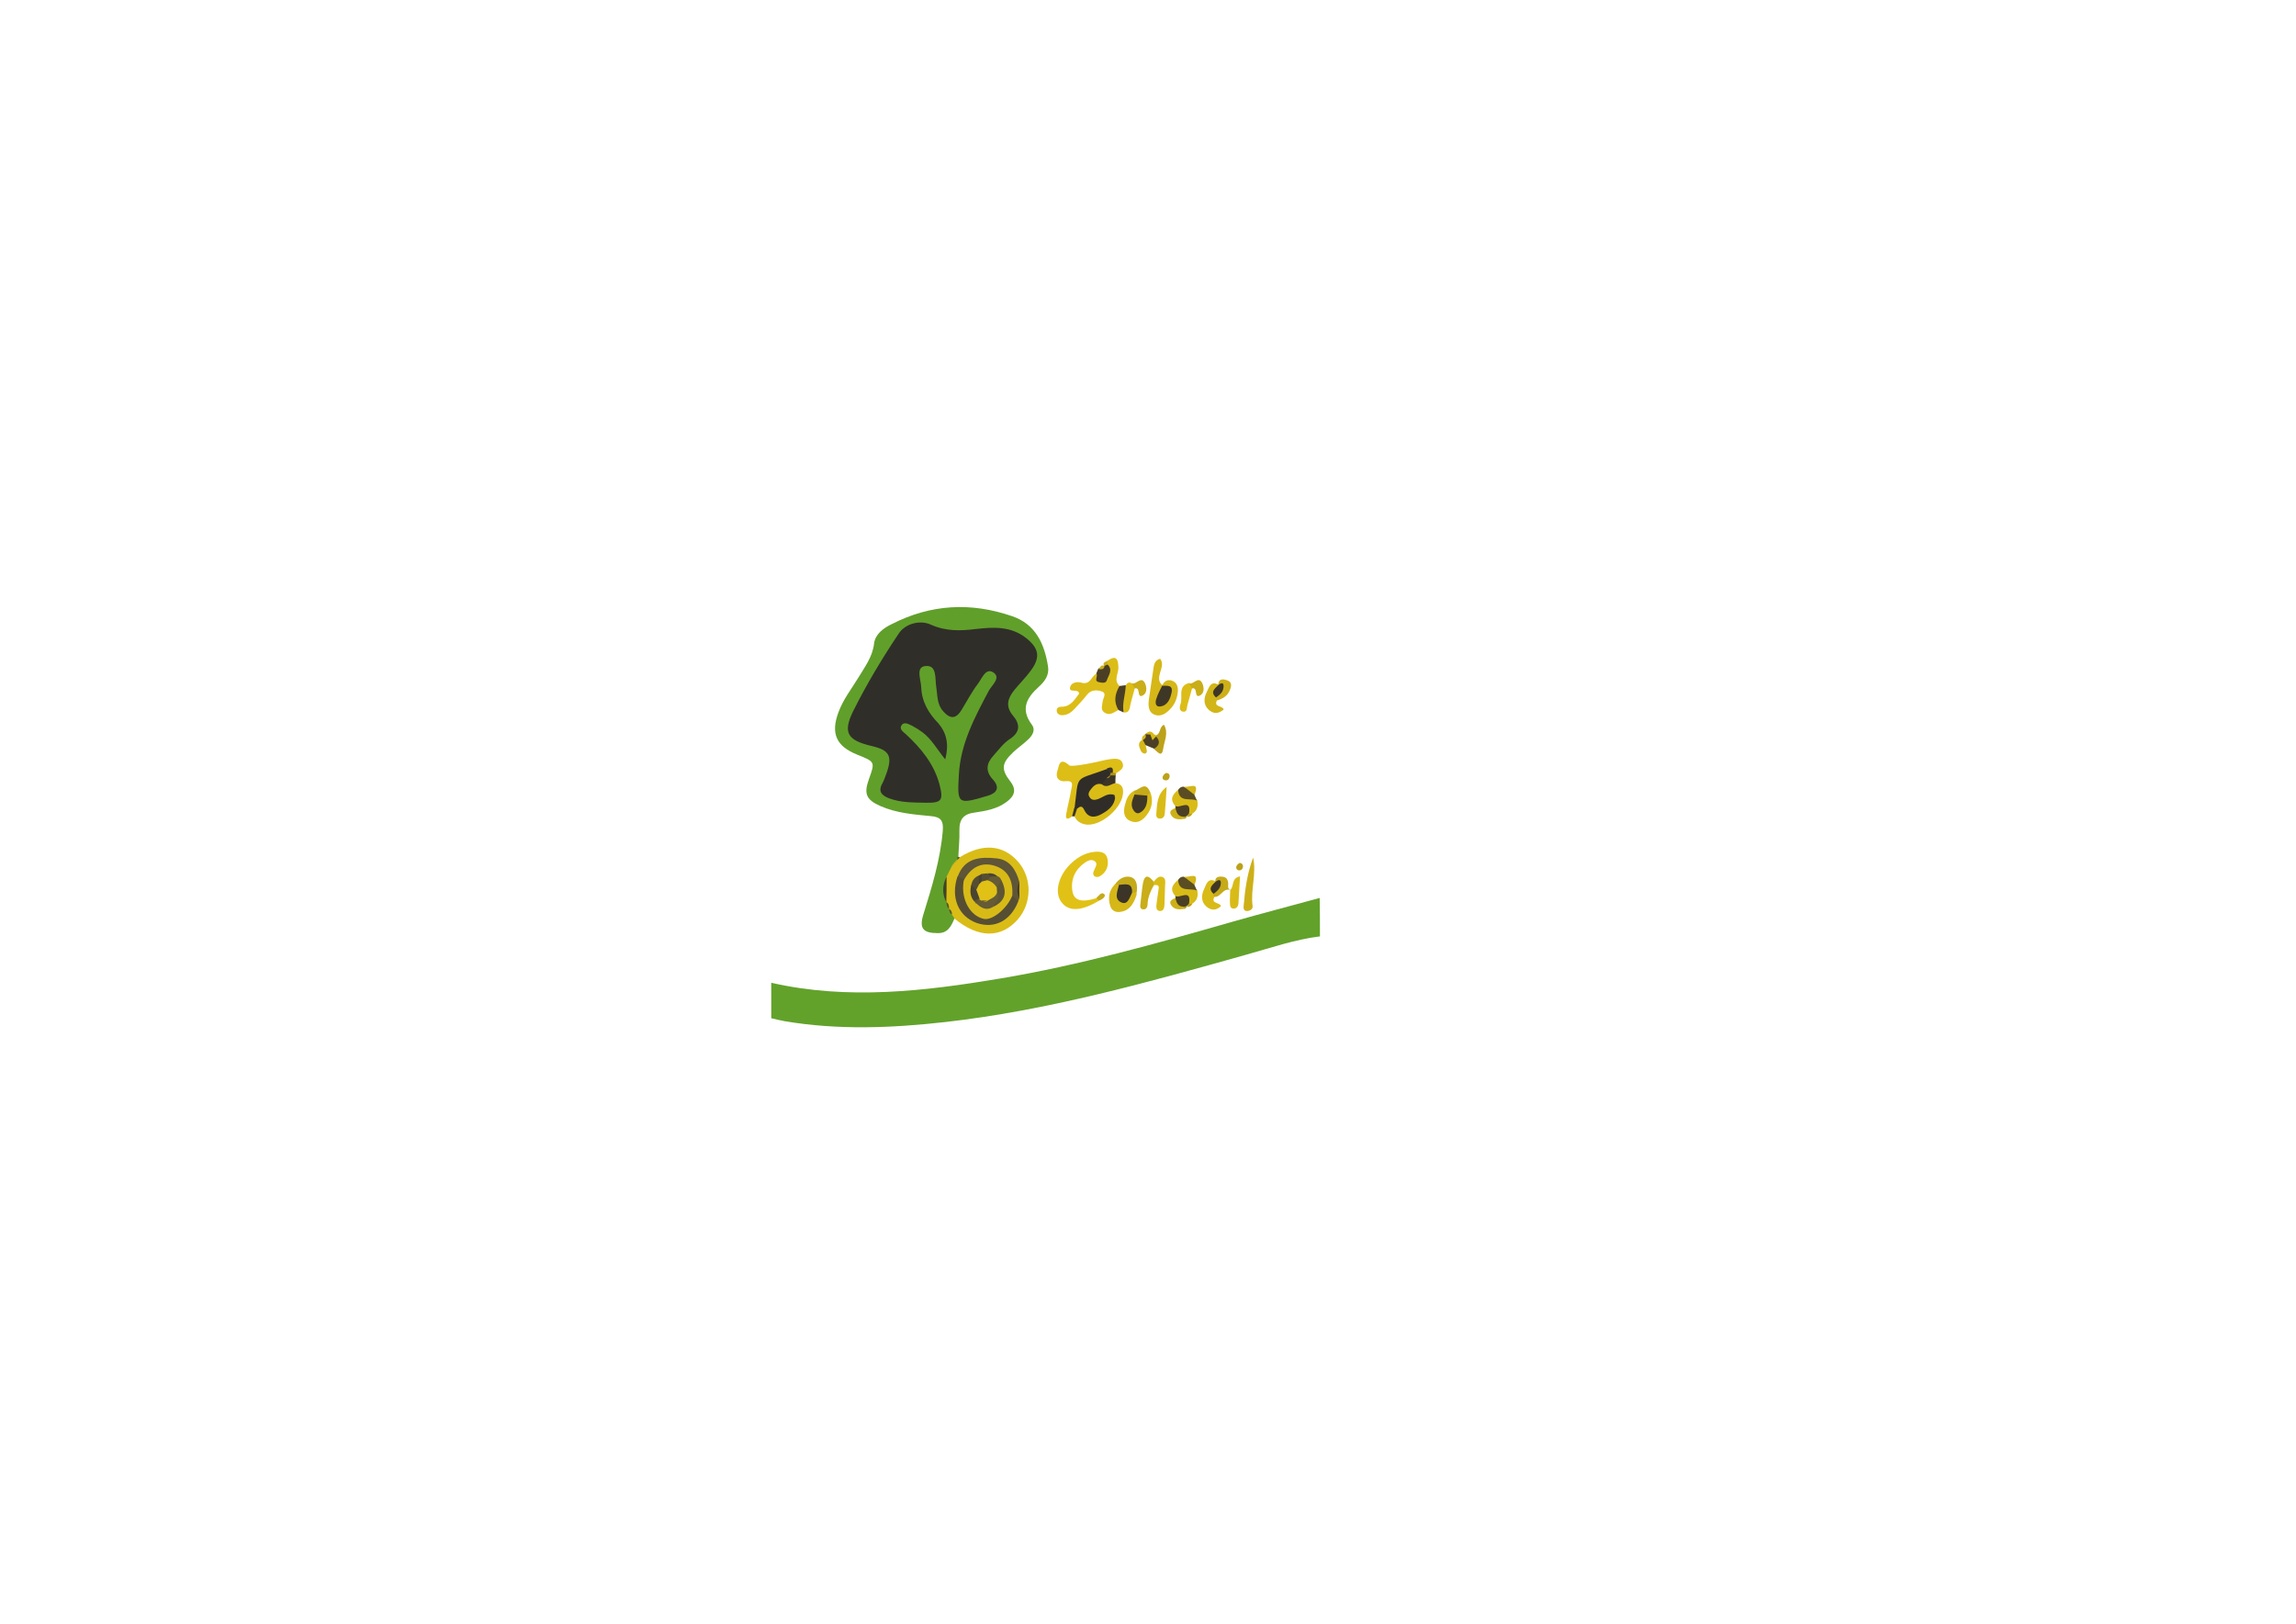 <?xml version="1.0" encoding="utf-8"?>
<!-- Generator: Adobe Illustrator 19.0.0, SVG Export Plug-In . SVG Version: 6.00 Build 0)  -->
<svg version="1.1" id="Calque_1" xmlns="http://www.w3.org/2000/svg" xmlns:xlink="http://www.w3.org/1999/xlink" x="0px" y="0px"
	 viewBox="0 0 841.9 595.3" style="enable-background:new 0 0 841.9 595.3;" xml:space="preserve">
<style type="text/css">
	.st0{fill:#62A22B;}
	.st1{fill:#619F2B;}
	.st2{fill:#DABC17;}
	.st3{fill:#DCBD17;}
	.st4{fill:#E1C116;}
	.st5{fill:#DDBE17;}
	.st6{fill:#D5B718;}
	.st7{fill:#CDB018;}
	.st8{fill:#D8BA17;}
	.st9{fill:#D2B518;}
	.st10{fill:#D9BB17;}
	.st11{fill:#C9AD19;}
	.st12{fill:#BCA21A;}
	.st13{fill:#4A3F25;}
	.st14{fill:#C5AA19;}
	.st15{fill:#5A4D24;}
	.st16{fill:#3B3427;}
	.st17{fill:#3F3726;}
	.st18{fill:#A8901C;}
	.st19{fill:#4A5F28;}
	.st20{fill:#302E29;}
	.st21{fill:#3F4426;}
	.st22{fill:#545925;}
	.st23{fill:#564E33;}
	.st24{fill:#5F5537;}
	.st25{fill:#302D29;}
	.st26{fill:#655B35;}
	.st27{fill:#5E5534;}
	.st28{fill:#494331;}
</style>
<path class="st0" d="M484,343.3c-9.1,1.1-18,4.2-27,6.7c-36.6,10.3-73.1,20.5-110.4,24.7c-19.6,2.2-39.2,3-58.8-0.3
	c-1.7-0.3-3.3-0.7-5-1.1c0-4.3,0-8.7,0-13c28.1,6.4,56.2,3.1,84.2-1.6c28.6-4.8,56.8-12.7,85-20.8c10.6-3,21.3-5.8,31.9-8.7
	C484,333.9,484,338.6,484,343.3z"/>
<path class="st1" d="M350,336.7c-1.2,2.8-2.4,5.5-6.2,5.4c-5.4,0-6.8-1.8-5.2-6.9c3.1-10,6.2-20,7.1-30.6c0.3-3.7-0.7-5.1-4.4-5.4
	c-6.3-0.6-12.6-1.1-18.5-3.7c-5.2-2.3-6.1-4.5-4.2-9.8c2.3-6.4,2.3-6.4-4.2-9c-7.8-3.1-9.9-7.8-6.9-15.7c1.7-4.6,4.7-8.4,7.2-12.5
	c2.4-4,5.2-7.6,5.8-12.5c0.4-3.5,3.4-5.7,6.5-7.2c14.3-7.3,29-8.1,44.1-2.9c8.6,2.9,11.9,10.1,13.2,18.5c0.5,3.2-1.3,5.5-3.4,7.4
	c-4.4,4-6.8,8.1-2.6,13.8c1.6,2.1,0.2,4.2-1.5,5.7c-1.7,1.6-3.6,2.9-5.3,4.5c-4.2,4-4.5,6.2-1.1,10.6c2.5,3.2,1.6,5.4-1.3,7.6
	c-3.5,2.6-7.6,3.3-11.7,3.9c-4.1,0.5-5.7,2.5-5.6,6.6c0.1,3.3-0.3,6.6-0.4,10c0.2,0.3,0.4,0.7,0.7,1c0.2,0.4,0.3,0.7,0.2,1.1
	c-0.1,0.4-0.3,0.7-0.5,1.1c-0.1,0.2-0.2,0.4-0.3,0.5c-0.2,0.4-0.4,0.7-0.8,1c-0.8,1.2-1.3,2.6-1.9,4c-0.1,2.1,0,4.2-0.1,6.4
	c0.1,0.4,0.1,0.8,0.3,1.2c0.3,0.5,0.6,1.1,0.8,1.6c0.2,0.4,0.4,0.7,0.6,1c0.2,0.3,0.3,0.7,0.4,1.1c0.2,0.4,0.3,0.7,0.3,1.1
	c0,0.4-0.2,0.8-0.4,1.1C350.3,336.4,350.2,336.5,350,336.7z"/>
<path class="st2" d="M347,330.7l0,0.1c-0.8-3.1-1-6.3,0.1-9.4c0.6-1.3,1.3-2.5,1.9-3.8c0.2-0.6,0.6-1,1-1.4l-0.1,0.1
	c0.3-0.4,0.7-0.8,1-1.1l0,0.1c0.2-0.4,0.6-0.7,1-1c8.5-5.3,16-4.6,21.5,1.7c5.1,6,5,15.1-0.2,21.1c-6.2,7-14.5,6.9-23.3-0.4
	c0,0,0.1,0.1,0.1,0.1c-0.2-0.6-0.7-1.1-1.1-1.6l0.1,0.1c-0.7-0.5-0.5-1.5-1.1-2.1l0,0.1C347.4,332.6,347.4,331.6,347,330.7z"/>
<path class="st3" d="M406,242.3c3-2.1,4-1.1,4.1,2.3c0.1,2.3-1.9,4.7,0.4,6.9c1.9,3,0,5.9-0.4,8.8c-1.6,0.8-3.1,2.2-5,1
	c-1.7-1-0.9-2.6-0.8-4c0.1-1.3,1.7-3.1-0.3-3.8c-1.8-0.6-3.9-0.7-5.4,1.2c-1.4,1.8-3,3.5-4.6,5.2c-1.1,1.2-2.5,2.2-4.2,2.3
	c-1.1,0.1-2.1-0.3-2.3-1.4c-0.2-1.2,0.6-1.7,1.8-1.7c3.3,0,4.7-2.6,6.4-4.8c-0.3-2.1-3.9,0-3.3-2.4c0.4-1.7,2.6-2.1,4.2-1.6
	c3.2,0.9,3.6-2.4,5.5-3.4c2.9,0.5,4-0.7,3.6-3.6C405.5,243,405.7,242.6,406,242.3z"/>
<path class="st4" d="M403,330.2c-6.3,3.8-10.9,4.1-13.6,0.8c-3-3.6-1.4-10.1,3.6-14.7c2.4-2.2,5.2-3.7,8.4-4
	c2.1-0.2,4.2,0.1,4.7,2.6c0.5,2.6-0.4,5-2.9,6.4c-0.5,0.3-1.4,0.3-1.8,0c-1-0.8-0.4-1.8,0-2.7c0.5-1.1,1.2-2.2-0.2-3
	c-1.1-0.6-2.3-0.1-3.3,0.6c-3.6,2.5-5.3,6-4.7,10.3c0.5,3.7,3.3,4.5,8.8,2.8C402.9,328.8,403.2,329.3,403,330.2z"/>
<path class="st5" d="M393.1,299.3c-1.4,1.1-2.6,1.4-2.1-1c0.5-2.9,1.3-5.8,1.8-8.8c0.3-1.6,1-3.4-2-3.1c-2.5,0.3-3.9-1.2-3.1-3.7
	c0.6-1.6,0.6-5.5,4.4-2.1c0.6,0.5,5.5-0.3,8.3-0.9c2.3-0.4,4.5-1.1,6.8-1.4c1.6-0.2,3.7-0.4,4.4,1.4c0.8,2-1,2.9-2.4,3.8
	c-0.4,0.2-0.8,0.4-1.2,0.6c-0.9,0.3-1.8,0-2.7-0.1c-7.2,1-8.8,6.6-10.1,12.4C394.8,297.6,394,298.4,393.1,299.3z"/>
<path class="st2" d="M409,287.1c1.7,0.2,2.7,1,2.8,2.8c0.4,6-8.4,13.6-14.1,12.3c-1.7-0.4-3-1.3-3.7-2.9c-0.6-1.2,0.3-2.2,0.6-3.2
	c1.8-3.8,4-1,6-0.5c-0.1,0-0.1-0.1-0.2-0.1c-2.3-1.2-4-2.7-3.2-5.5c0.9-3.1,3.2-4.5,6.3-4.7C405.1,286.5,407.2,286.4,409,287.1z"/>
<path class="st6" d="M426.1,251.4c0.8-1.9,2.3-2.5,4-1.7c1.5,0.7,1.9,2.2,1.8,3.8c-0.2,2.2-0.9,4.2-2.3,5.9c-1.6,1.8-3.5,3.5-6,2.7
	c-2.7-0.9-2.6-3.6-2.3-5.9c0.5-3.6,1.1-7.2,1.6-10.8c0.2-1.6,0.4-3.3,2.5-3.9c2.4,3.1-2.6,6.9,0.9,9.8c0.2,0.2,0.3,0.4,0.4,0.6
	C426.5,251.8,426.3,251.6,426.1,251.4z"/>
<path class="st7" d="M459.5,314.4c1.3,6-1,11.8-0.2,17.7c0.2,1.1-0.8,1.8-1.9,1.9c-1.1,0.1-1.5-0.7-1.4-1.6
	C456.5,326.3,457.3,320.2,459.5,314.4z"/>
<path class="st8" d="M421.8,290.4c1.1,3,0.7,5.8-1.3,8.4c-1.5,2-3.5,3.3-6,2.2c-2.6-1.1-2.6-3.6-2-5.9c0.5-2.1,1.3-4.1,3.4-5.2
	c0.4,0.2,0.7,0.4,1.1,0.7c0.9,2,1.9,2.4,2.9,0.1C420.5,290.2,421.1,290,421.8,290.4z"/>
<path class="st6" d="M416.8,327.3c0,0.3,0,0.7-0.1,1c-1,2.9-2.4,5.5-5.8,6c-1.6,0.3-3.1-0.3-3.7-1.9c-1-2.9-0.7-5.8,1.6-8.2
	c0.4-0.3,0.8-0.4,1.2-0.4c1.5,1.2,2.6,3.1,5,2.2C415.9,326.3,416.3,326.8,416.8,327.3z"/>
<path class="st9" d="M446.2,256.8c-1.2,2.6,2.1,1.8,2.5,3.3c-1.9,1.7-3.9,1.7-5.6,0c-1.9-1.8-1.7-4.3-0.6-6.4
	c0.8-1.5,1.4-4.4,4.4-2.6c0.5,1.5,0,3-0.1,4.5C446.5,256,446.3,256.4,446.2,256.8z"/>
<path class="st10" d="M445.3,328.8c-1.4,2.7,2,1.9,2.4,3.4c-1.7,1.7-3.7,1.6-5.3,0.2c-2.1-1.8-1.9-4.3-0.9-6.4
	c0.8-1.6,1.3-4.5,4.4-2.8c0.6,1.5,0,3-0.1,4.5C445.5,327.9,445.3,328.3,445.3,328.8z"/>
<path class="st11" d="M423.1,324.5c-1.2,2.2-2.2,4.4-2.3,6.9c0,1-0.4,2.1-1.6,2c-1.4-0.1-1.1-1.4-1-2.3c0.3-2.4,0.5-4.9,0.9-7.3
	c0.7-3.6,2.3-2.6,3.9-0.6c0.3,0.3,0.4,0.5,0.3,0.8C423.3,324.4,423.2,324.5,423.1,324.5z"/>
<path class="st2" d="M423.1,324.5c0-0.4,0-0.8-0.1-1.2c0.9-1,1.8-2.3,3.2-1.8c1.5,0.5,1,2.2,1,3.5c0,2.1-0.2,4.3-0.2,6.4
	c0,1.3-0.3,2.6-1.6,2.6c-1.5,0-1.5-1.5-1.3-2.7c0.2-2,0.6-3.9,0.8-5.8C424.9,324.2,423.9,324.5,423.1,324.5z"/>
<path class="st10" d="M427.8,288.5c-0.2,3.3-0.4,6.5-0.7,9.8c-0.1,1.1-0.7,1.9-1.9,1.8c-1.1,0-1.3-1-1.2-1.8
	C424.3,294.8,424.2,291.1,427.8,288.5z"/>
<path class="st10" d="M451.1,326.3c1.5-1.3,0.3-4.4,3.6-5c-0.2,3.5-0.4,6.8-0.6,10.1c-0.1,0.9-0.7,1.6-1.5,1.7
	c-1.4,0.2-1.6-1-1.6-1.9C450.9,329.5,451.1,327.9,451.1,326.3L451.1,326.3z"/>
<path class="st10" d="M431,328.5c-2.3-2.5-1-4.3,1.1-6c2.1,1.6,4.9,2.1,6.9,3.9c0.4,2,0.1,3.7-1.8,4.9c-0.4,0.3-0.8,0.3-1.3,0.2
	C434.3,330.5,432.3,330,431,328.5z"/>
<path class="st10" d="M431,295.5c-2.3-2.5-1-4.3,1.1-6c2.1,1.6,4.9,2.1,6.9,3.9c0.4,2,0.1,3.7-1.8,4.9c-0.4,0.3-0.8,0.4-1.3,0.2
	C434.3,297.5,432.3,297,431,295.5z"/>
<path class="st3" d="M437.1,252.4c-0.6,2-1.1,4.1-1.7,6.1c-0.3,1,0,2.7-1.7,2.4c-1.5-0.3-1.1-2-0.8-2.9c0.9-2.6-1.2-6.4,3.1-7.6
	C436.9,250.9,437.9,251.2,437.1,252.4z"/>
<path class="st3" d="M412.8,251.2c0.5-0.8,1.2-1.3,2.2-0.7c0.8,0.4,1.8,0.7,1.1,1.9c-0.5,2-1.2,4-1.6,6c-0.3,1.5-0.4,3-2.4,2.8
	C409.8,257.7,410.5,254.4,412.8,251.2z"/>
<path class="st12" d="M423.9,269.6c1.8-0.7,1.1-3.1,2.9-3.9c1.8,3,0.1,6-0.3,8.9c-0.5,3.4-2.2,0.8-3.3,0.1c0.7-1.3,0.1-2.6,0.1-3.9
	C423.4,270.3,423.6,269.9,423.9,269.6z"/>
<path class="st13" d="M406.1,243.6c2.1,2,0.4,3.9-0.2,5.7c-0.4,1.4-1.9,1-2.9,0.8c-2.1-0.4-0.2-2.2-1-3.2c0.2-0.6,0.5-1.1,0.7-1.7
	c0.6-0.6,1.7-0.4,2.2-1.1l-0.1,0.1C405.1,243.7,405.5,243.5,406.1,243.6z"/>
<path class="st13" d="M412.8,251.2c-0.1,3.4-1.4,6.6-0.8,10c-0.6-0.3-1.3-0.6-1.9-0.9c-1.8-3-1.3-5.9,0.4-8.8
	C411.3,251.4,412,251.3,412.8,251.2z"/>
<path class="st14" d="M410.3,324.4c-0.5-0.1-0.9-0.1-1.4-0.2c1.4-2.2,3.8-3.3,5.9-2.6c2.2,0.8,2.3,3.4,2,5.6c-0.6,0-1.1,0-1.7,0
	C413.1,327.1,411.5,326.1,410.3,324.4z"/>
<path class="st15" d="M438.9,293.5c-2.4-1.1-6.6,0.9-6.9-3.9c0.5-0.8,1.1-1.2,2-1.2c1.4,1,4,0.4,4,3.1
	C438.3,292.1,438.6,292.8,438.9,293.5z"/>
<path class="st15" d="M438.9,326.5c-2.4-1.1-6.6,0.9-6.9-3.9c0.5-0.8,1.1-1.2,2-1.2c1.4,1,4,0.4,4,3.1
	C438.3,325.1,438.6,325.8,438.9,326.5z"/>
<path class="st14" d="M451.1,326.3C451.1,326.3,451.1,326.3,451.1,326.3c-2.7-0.9-3.4,2.8-5.9,2.5c-0.1-0.3-0.2-0.7-0.3-1
	c-0.3-1.6,1.5-2.8,0.7-4.4c-0.1-1.8,1-2.1,2.5-2c1.3,0.1,2,0.7,2.2,2C450.6,324.3,449.8,325.6,451.1,326.3z"/>
<path class="st11" d="M437.1,252.4c-0.4-0.6-0.7-1.3-1.1-1.9c1.6,0.7,3.5-3,4.9,0.1c0.6,1.4,0.8,3.5-0.9,4.4
	C437.7,256.1,439.4,251.8,437.1,252.4z"/>
<path class="st11" d="M416.1,252.4c-0.4-0.6-0.7-1.3-1.1-1.9c1.6,0.7,3.5-3,4.9,0.1c0.6,1.4,0.8,3.5-0.9,4.4
	C416.7,256.1,418.4,251.8,416.1,252.4z"/>
<path class="st7" d="M446.2,256.8c-0.1-0.4-0.1-0.7-0.2-1.1c-0.4-1.6,1.5-2.8,0.7-4.5c0.1-2.8,2.1-2.2,3.5-1.7
	c1.5,0.6,1.4,2.1,0.8,3.4C450.2,255.1,448.4,256.2,446.2,256.8z"/>
<path class="st13" d="M431,328.5c1.6,1,5.9-2.8,5,2.7c-0.1,0.6-0.7,0.7-1,1.1l0.1-0.1c-0.4,0.4-1,0.5-1.5,0.5
	c-2.1-0.3-4.1-0.7-2.5-3.6C431,329,430.9,328.8,431,328.5z"/>
<path class="st13" d="M431,295.5c1.6,1,5.9-2.8,5,2.7c-0.1,0.6-0.7,0.7-1,1.1l0.1-0.1c-0.4,0.4-1,0.5-1.5,0.5
	c-2.1-0.3-4.1-0.7-2.5-3.6C431,296,430.9,295.8,431,295.5z"/>
<path class="st13" d="M423.9,270c1.7,1.8,1.2,3.3-0.7,4.5c-1-0.4-2-0.9-3.1-1.3c-1.2-0.3-1.7-0.9-1.1-2.1l-0.1,0.2
	c0.6-0.6,0.5-1.5,1.1-2.2l-0.1,0.1c0.5-0.5,1.2-0.5,1.8-0.4C422.5,269.2,422.8,270.3,423.9,270z"/>
<path class="st16" d="M409,287.1c-1.7,0.3-3.3,2.1-5.1,0.3c-0.8-1.2-0.7-2.3,0.5-3.2c0.4-0.2,0.9-0.4,1.4-0.5
	c0.4-0.2,0.9-0.2,1.4-0.3c0.6,0.3,1.4,0.3,1.9,0.9C409,285.3,409,286.2,409,287.1z"/>
<path class="st17" d="M445.7,323.3c1.5-1.2,2.2-0.6,1.9,1c-0.2,1.5-1.4,2.5-2.6,3.4c-2.3-2-0.4-3.3,0.9-4.6
	C445.9,323.1,445.7,323.3,445.7,323.3z"/>
<path class="st17" d="M446.7,251.2c1.5-1.3,2.2-0.7,1.9,1c-0.2,1.6-1.4,2.6-2.7,3.5c-2.3-2-0.4-3.3,0.9-4.6
	C446.9,251.1,446.7,251.2,446.7,251.2z"/>
<path class="st14" d="M416,291.3c0-0.5,0-0.9-0.1-1.4c2-0.4,4.2-3.7,5.8,0.5c-0.3,0.4-0.7,0.9-1,1.3
	C419,293.1,417.4,293.3,416,291.3z"/>
<path class="st6" d="M419,271.2c0.4,0.7,0.8,1.4,1.1,2.1c0.1,0.9,0.7,2,0.3,2.6c-0.5,0.8-1.6,0.2-2-0.5
	C417.8,274,416.8,272.3,419,271.2z"/>
<path class="st7" d="M431,296.2c0.4,1.6,0.8,3.2,3,3.2c0.3,0.2,0.4,0.4,0.3,0.5c-0.1,0.2-0.2,0.3-0.3,0.3c-1.9,0.4-3.8,0.2-4.7-1.6
	C428.6,297.2,430,296.7,431,296.2z"/>
<path class="st7" d="M431,329.2c0.4,1.6,0.8,3.2,3,3.2c0.3,0.2,0.4,0.4,0.3,0.5c-0.1,0.2-0.2,0.3-0.3,0.3c-1.9,0.4-3.7,0.2-4.7-1.6
	C428.6,330.2,430,329.7,431,329.2z"/>
<path class="st9" d="M438,324.4c-1.3-1-2.7-2.1-4-3.1C435.5,322.2,440.2,318.9,438,324.4z"/>
<path class="st9" d="M438,291.4c-1.3-1-2.7-2.1-4-3.1C435.5,289.2,440.2,285.9,438,291.4z"/>
<path class="st12" d="M455.8,317.5c0,0.9-0.5,1.6-1.4,1.6c-0.8,0-1.2-0.7-1.1-1.3c0.1-0.5,0.7-1.2,1.2-1.4
	C455.2,316.3,455.7,316.8,455.8,317.5z"/>
<path class="st12" d="M426.9,286c-0.4-0.1-0.8-0.7-0.5-1.4c0.2-0.5,0.8-1.2,1.3-1.2c0.9,0,1.4,0.7,1.1,1.7
	C428.5,285.8,428.1,286.3,426.9,286z"/>
<path class="st14" d="M403,330.2c-0.3-0.3-0.7-0.6-1-1c0.9-0.7,1.8-2.5,3-1.3C405.6,328.7,404.1,329.8,403,330.2z"/>
<path class="st16" d="M395,296.3c-0.3,1-0.7,2-1,3c-0.3,0-0.6,0-0.9,0c0.3-1,0.5-2,0.8-3.1C394.2,295.9,394.6,295.9,395,296.3z"/>
<path class="st10" d="M423.9,270c-0.4,0.5-0.9,0.9-1.3,1.4c-0.3-0.7-0.5-1.4-0.8-2.1c0.4-0.6,0.8-0.6,1.3-0.1
	c0.3,0.1,0.6,0.2,0.8,0.3C423.9,269.6,423.9,270,423.9,270z"/>
<path class="st6" d="M423.1,269.2c-0.4,0-0.9,0.1-1.3,0.1c-0.6,0-1.3-0.1-1.9-0.1C421,268.2,422,267.6,423.1,269.2z"/>
<path class="st11" d="M406.1,243.6c-0.4,0.2-0.8,0.4-1.2,0.6c-0.8-1.3,0.4-1.5,1.1-1.9C406,242.8,406.1,243.2,406.1,243.6z"/>
<path class="st6" d="M420,269.2c0.5,1.2-0.2,1.7-1.1,2.2C418.4,270.2,419.2,269.7,420,269.2z"/>
<path class="st12" d="M435,299.4c0.3-0.4,0.7-0.7,1-1.1c0.4,0,0.8,0.1,1.2,0.1C436.7,299.3,436,299.6,435,299.4z"/>
<path class="st11" d="M405,244.2c-0.2,1.4-1.3,1.2-2.2,1.1C403.4,244.8,403.7,243.4,405,244.2z"/>
<path class="st12" d="M435,332.4c0.3-0.4,0.7-0.7,1-1.1c0.4,0,0.8,0.1,1.2,0.1C436.7,332.3,436,332.6,435,332.4z"/>
<path class="st18" d="M409,284.3c-0.7,0-1.4,0-2,0c-0.3-0.4-0.3-0.8-0.1-1.2c0.4-0.2,0.8-0.2,1.2,0.2c0.4,0.1,0.8,0.2,1.2,0.2
	C409.2,283.8,409.2,284.1,409,284.3z"/>
<path class="st12" d="M434,333.2c0-0.3,0-0.5,0-0.8c0.4,0,0.7-0.1,1.1-0.1C435.1,333,434.6,333.2,434,333.2z"/>
<path class="st19" d="M352,314.3c-0.3,0.3-0.6,0.7-1,1c0-0.4,0.1-0.8,0.1-1.2C351.4,314.2,351.7,314.2,352,314.3z"/>
<path class="st12" d="M434,300.2c0-0.3,0-0.5,0-0.8c0.4,0,0.7-0.1,1.1-0.1C435.1,300,434.6,300.2,434,300.2z"/>
<path class="st20" d="M346.6,278.4c-3-3.7-5-7.4-8.3-9.9c-1.2-0.9-2.5-1.7-3.8-2.4c-1.3-0.6-3-1.7-4-0.1c-0.8,1.4,0.8,2.4,1.7,3.2
	c5.6,5.2,10.3,10.9,12.3,18.4c1.5,5.9,0.8,6.8-5.1,6.7c-4.5-0.1-9,0-13.3-1.6c-2.7-1-4.3-2.5-2.5-5.6c0.6-1.1,1-2.4,1.5-3.7
	c2.2-6.3,1-8.4-5.5-9.9c-8.8-2.1-10.7-4.8-6.7-12.9c4.9-9.8,10.6-19.3,16.7-28.4c2.4-3.6,7.8-5,11.7-3.2c5.6,2.5,10.9,2.3,16.6,1.6
	c6.3-0.7,12.6-1.1,18.2,3.2c4.9,3.8,5.6,7.2,1.7,12.3c-1.8,2.4-3.9,4.5-5.8,6.8c-2.4,3-3.5,5.9-0.6,9.4c2.7,3.2,2.8,6.1-1.2,8.7
	c-2.3,1.5-4,3.9-5.9,6c-2.6,2.8-3.1,5.7-0.2,8.8c2.6,2.9,1.5,4.9-1.8,5.9c-11.3,3.4-11.3,3.1-10.7-7.7c0.6-11.3,5.8-21,11-30.8
	c1.1-2,4.6-4.8,1.6-6.7c-2.8-1.8-4.2,2.4-5.7,4.3c-2.2,2.9-3.9,6.2-5.8,9.3c-2.1,3.5-4.2,3.7-6.9,0.6c-2.3-2.6-2-5.8-2.5-8.9
	c-0.5-3,0.4-8.2-4.1-7.6c-3.5,0.4-1.5,5-1.4,7.8c0.2,5.3,2.7,9.5,6.3,13.2C347.2,268.9,348,273,346.6,278.4z"/>
<path class="st21" d="M347.1,321.4c0,3.1,0,6.3-0.1,9.4C345.4,327.7,345.5,324.5,347.1,321.4z"/>
<path class="st22" d="M348,333.2c0.8,0.4,1.1,1.2,1.1,2.1C348.2,334.9,348.1,334.1,348,333.2z"/>
<path class="st22" d="M347,330.7c1,0.6,1,1.6,1,2.6C347.2,332.7,347.1,331.7,347,330.7z"/>
<path class="st22" d="M349,335.2c0.4,0.5,0.7,1,1.1,1.6C349.7,336.2,349.4,335.7,349,335.2z"/>
<path class="st19" d="M350.1,316.3c-0.3,0.5-0.7,0.9-1,1.4C349.4,317.2,349.7,316.7,350.1,316.3z"/>
<path class="st19" d="M351.1,315.3c-0.3,0.4-0.7,0.7-1,1.1C350.4,316,350.7,315.6,351.1,315.3z"/>
<path class="st23" d="M373.4,330.4c-2.8,7.2-8.7,10.2-15.2,8c-6.8-2.4-9.7-9.4-7.1-17.1c1-0.4,1.9-0.5,2.8,0.3
	c1.3,1.5,0.6,3.3,0.7,4.9c0.1,4.1,1.8,6.7,5.7,7.8c3.8,1,6.4-0.7,8.4-3.8c0.7-1.1,0.9-2.6,2.5-2.8
	C372.9,327.8,373,329.2,373.4,330.4z"/>
<path class="st24" d="M373.4,330.4c-0.7-0.7-1.5-1.4-2.2-2.1c-1.7-0.3-1.7-1.9-1.9-3c-1.5-6.7-7.3-8.8-12.4-4.4
	c-0.9,0.8-1.7,2.1-3.3,1.5c-0.8-0.4-1.6-0.7-2.4-1.1c2.6-7,8.4-7.2,14.3-6.6c4.8,0.5,7.1,4.3,8.3,8.7c-0.3,1.9-0.4,3.9,0,5.8
	C373.6,329.6,373.5,330,373.4,330.4z"/>
<path class="st16" d="M373.8,329.2c-1-1.9-0.9-3.9,0-5.8C373.7,325.3,373.7,327.3,373.8,329.2z"/>
<path class="st25" d="M407.2,283.4c-0.1,0.3-0.2,0.6-0.2,1c0,0,0.1-0.1,0.1-0.1c-0.4,0.4-0.8,0.8-1.4,1.1c-0.6,0.7-1.1,1.4-1.7,2.1
	c-2-0.5-3.1,0.7-4.1,2c-0.6,0.8-1.1,1.7-0.4,2.7c0.7,1.2,1.8,1.2,3,0.8c1.8-0.6,3.4-2.2,5.6-1.7c0.3,0.3,0.6,0.7,0.8,1.1
	c-0.3,2.9-2.4,4.6-4.7,5.9c-2.5,1.5-5.1,1.8-6.6-1.3c-0.7-1.5-1.4-1.6-2.5-0.6c-0.4,0-0.8,0-1.1,0c1.7-13-0.4-9.9,12-14.5
	C406.5,282.1,407,282.6,407.2,283.4z"/>
<path class="st16" d="M407.2,283.4c-0.5-0.5-0.9-1.1-1.4-1.6c1.6-0.8,2.6-0.6,2.2,1.5C407.8,283.3,407.5,283.3,407.2,283.4z"/>
<path class="st16" d="M408.8,292.3c-0.3-0.4-0.5-0.7-0.8-1.1C408.7,291.3,408.9,291.7,408.8,292.3z"/>
<path class="st17" d="M426.1,251.4c1.7,0.1,4.1-0.5,3.5,2.5c-0.5,2.3-1.4,4.7-4.1,5.1c-2,0.3-1.9-1.7-1.5-2.8
	c0.5-1.7,1.4-3.3,2.2-4.9C426.2,251.3,426.1,251.4,426.1,251.4z"/>
<path class="st17" d="M416,291.3c1.6,0.1,3.2,0.3,4.7,0.4c0,0.2,0,0.3,0,0.5c0,2.4-0.5,4.6-2.8,5.8c-0.8,0.4-1.6,0-2.1-0.7
	C414.2,295.2,415.3,293.2,416,291.3z"/>
<path class="st16" d="M410.3,324.4c2.2-0.1,5-1.1,4.8,2.9c-0.9,1.7-1.5,4.5-3.8,3.6C408.3,329.7,409.8,326.7,410.3,324.4z"/>
<path class="st18" d="M405.7,285.3c0.5-0.4,0.9-0.7,1.4-1.1C407,285.1,406.4,285.3,405.7,285.3z"/>
<path class="st8" d="M353.6,322.4c2.5-4.4,6.3-6.5,11.1-5c5.2,1.6,6.8,5.8,6.5,10.9c-1.9,4.8-7.3,9.2-10.4,8.6
	c-5.1-1.1-8.4-7.1-7.5-13.5C353.3,323,353.5,322.7,353.6,322.4z"/>
<path class="st26" d="M364.1,332.5c-2.4,1.5-4.3,0.4-6.1-1.3c0-0.7,0.1-1.3,0.4-1.9c0.3-0.3,0.6-0.6,1-0.9c0.5-0.4,1.1-0.9,1.7-1.2
	c1.8-0.5,3.5-1.9,5.5-0.9C369.1,329.9,365.3,330.6,364.1,332.5z"/>
<path class="st27" d="M364.1,332.5c0.5-1.8,3.1-3,1.5-5.4c-0.7-0.6-0.9-1.4-0.7-2.3c0.4-1.1,0.9-2,2.3-2.1
	C369.4,327.1,368.7,330.4,364.1,332.5z"/>
<path class="st26" d="M367.2,322.8c-0.6,0.9-1.1,1.7-1.7,2.6c-2.3,0.9-3.8,0.1-4.4-2.3c0.1-1.3,1-1.9,2.1-2.3
	c0.8-0.1,1.6,0.1,2.4,0.4C366.5,321.4,366.9,322,367.2,322.8z"/>
<path class="st28" d="M357.1,330.3c-1.5-1.8-1.4-3.8-1-5.9c1.6-0.7,2.4,0.5,3.3,1.4c1.2,1.1,1.2,2.2,0.4,3.5
	C359,329.8,358.3,330.7,357.1,330.3z"/>
<path class="st23" d="M358,326.3c-0.6-0.7-1.2-1.3-1.8-2c0.3-1.6,1.2-2.7,2.7-3.3c1.4,0.6,1.5,1.9,1.5,3.2
	C360.1,325.5,359.7,326.6,358,326.3z"/>
<path class="st23" d="M363.1,321.4c-0.4,0.5-0.7,0.9-1.1,1.4c-0.3,1.2-1.1,1.1-2,0.8c-0.7-1.1-0.7-2.2,0-3.2
	c0.6-0.1,1.3-0.1,1.9-0.2C362.3,320.6,363,320.7,363.1,321.4z"/>
<path class="st28" d="M360,320.4c0,1,0,1.9,0,2.9c0.3,1-0.1,1.3-1,1c0-1.1-0.1-2.2-0.1-3.3C359.2,320.8,359.6,320.6,360,320.4z"/>
<path class="st27" d="M357.1,330.3c0.6-0.3,1.3-0.6,1.9-1c0,0.2,0.1,0.4,0.1,0.7c-0.4,0.4-0.8,0.9-1.2,1.3
	C357.7,330.9,357.4,330.6,357.1,330.3z"/>
<path class="st28" d="M363.1,321.4c-0.4-0.4-0.7-0.8-1.1-1.2c1.4-0.1,2.7,0,3.7,1.1C364.7,321.3,363.9,321.3,363.1,321.4z"/>
<path class="st4" d="M359.2,329.9c0-0.2,0-0.5-0.1-0.7c-0.4-1-0.7-2-1.1-3c0.3-0.7,0.7-1.3,1-2c0.3-0.3,0.7-0.7,1-1
	c0.7-0.2,1.3-0.3,2-0.5c1.5,0.4,2.7,1.3,3.5,2.7c0,0.6,0.1,1.2,0.1,1.8c-0.5,1.8-2.3,2.2-3.6,3.1c-0.7,0.7-1.4-0.1-2.1-0.1
	C359.7,330,359.4,330,359.2,329.9z"/>
<path class="st27" d="M359.9,330.1c0.7,0,1.4,0.1,2.1,0.1C361.3,330.6,360.6,330.6,359.9,330.1z"/>
</svg>
